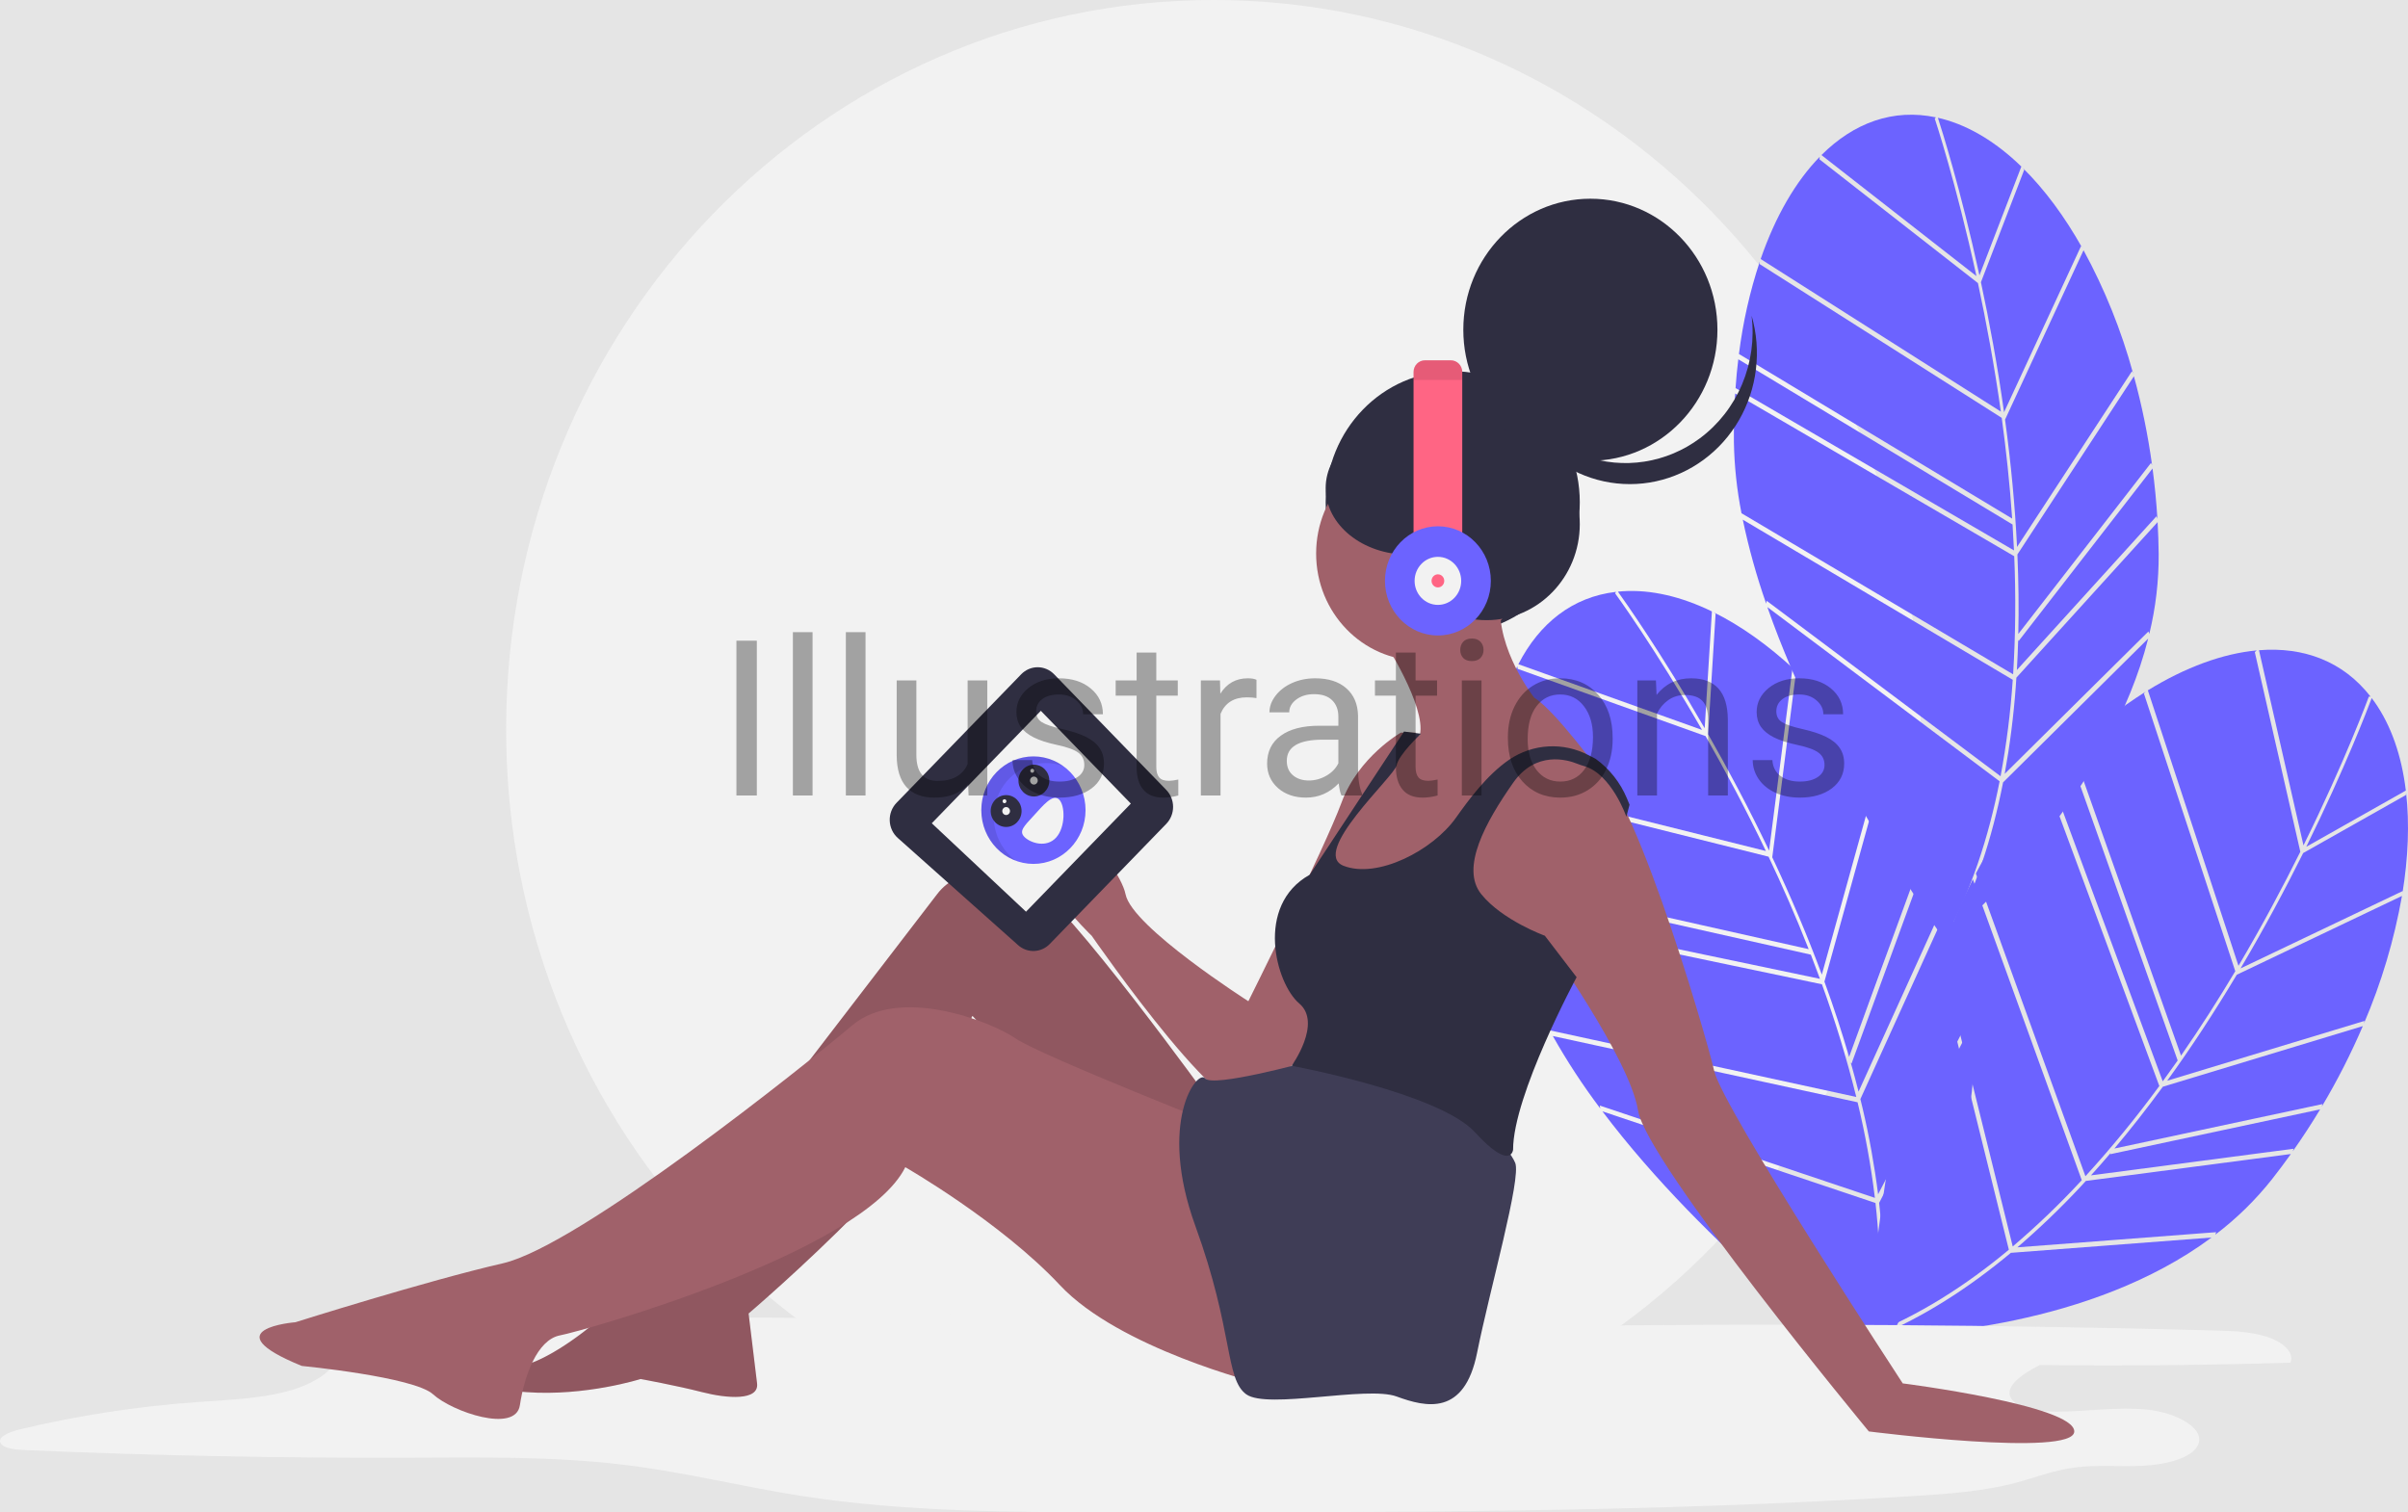 <svg width="796" height="500" viewBox="0 0 796 500" fill="none" xmlns="http://www.w3.org/2000/svg">
<rect width="796" height="500" fill="#E5E5E5"/>
<g clip-path="url(#clip0)">
<path d="M401.117 482.274C530.246 482.274 634.926 374.313 634.926 241.137C634.926 107.961 530.246 0 401.117 0C271.987 0 167.307 107.961 167.307 241.137C167.307 374.313 271.987 482.274 401.117 482.274Z" fill="#F2F2F2"/>
<path d="M669.125 56.166L654.827 93.299C657.594 106.215 660.3 120.781 662.472 136.292L687.929 81.347L688.346 82.009C682.514 71.614 675.882 62.645 668.686 55.554L669.125 56.166Z" fill="#6C63FF"/>
<path d="M654.338 91.034L668.189 55.065C660.068 47.19 651.239 41.706 642.028 39.286C641.549 39.16 641.072 39.05 640.595 38.942C641.706 42.35 648.099 62.403 654.338 91.034Z" fill="#6C63FF"/>
<path d="M712.84 170.693L713.162 171.517C712.82 165.91 712.284 160.364 711.553 154.878L667.297 211.921L667.136 211.55C667.04 214.917 666.897 218.237 666.705 221.512L712.84 170.693Z" fill="#6C63FF"/>
<path d="M704.762 122.71L705.135 123.466C701.25 109.27 695.75 95.599 688.747 82.737L662.804 138.729C664.776 153.276 666.095 167.313 666.762 180.841L704.762 122.71Z" fill="#6C63FF"/>
<path d="M581.743 86.414C578.446 96.355 576.132 106.613 574.834 117.034L665.15 171.452C664.342 159.73 663.119 148.515 661.701 138.151L581.646 87.295L581.743 86.414Z" fill="#6C63FF"/>
<path d="M573.642 129.193L573.724 128.307L665.752 181.972C665.622 179.093 665.465 176.239 665.281 173.409L574.633 118.791L574.721 117.906C574.261 121.578 573.901 125.341 573.642 129.193Z" fill="#6C63FF"/>
<path d="M711.064 153.028L711.41 153.822C710.049 143.885 708.039 134.055 705.394 124.397L666.88 183.315C667.275 192.338 667.374 201.098 667.178 209.596L711.064 153.028Z" fill="#6C63FF"/>
<path d="M662.146 258.662C658.474 277.454 652.843 294.212 645.3 308.744C655.847 299.469 697.719 260.194 710.112 211.129L662.146 258.662Z" fill="#6C63FF"/>
<path d="M576.105 171.812C578.078 181.236 580.661 190.512 583.837 199.579L583.98 198.619L661.319 256.634C663.279 246.098 664.623 235.451 665.346 224.748L576.105 171.812Z" fill="#6C63FF"/>
<path d="M653.341 91.283C646.583 60.308 639.658 39.488 639.558 39.19L639.991 38.807C625.842 35.807 612.824 40.57 602.108 51.267L653.341 91.283Z" fill="#6C63FF"/>
<path d="M666.543 224.046C666.476 225.061 666.414 226.08 666.338 227.086C665.626 236.734 664.405 246.335 662.681 255.846L710.192 208.764L710.487 209.58C712.599 200.923 713.639 192.025 713.582 183.098C713.545 179.591 713.426 176.099 713.228 172.621L666.543 224.046Z" fill="#6C63FF"/>
<path d="M661.413 136.084C659.255 120.751 656.576 106.358 653.84 93.592L601.432 52.658L601.569 51.805C593.567 60 586.883 71.54 582.011 85.642L661.413 136.084Z" fill="#6C63FF"/>
<path d="M661.001 258.306L584.228 200.715C603.255 255.09 640.363 307.328 642.739 310.644C651.532 294.724 657.357 276.872 661.001 258.306Z" fill="#6C63FF"/>
<path d="M665.428 222.92L665.472 222.871C666.271 209.895 666.391 196.885 665.833 183.896L573.579 130.098C573.251 135.319 573.113 140.688 573.167 146.203C573.31 154.091 574.15 161.95 575.676 169.681L665.428 222.92Z" fill="#6C63FF"/>
<path d="M795.326 262.832L761.349 282.026C755.492 293.794 748.569 306.793 740.649 320.168L794.236 294.595L794.147 295.38C796.085 283.537 796.523 272.267 795.366 262.072L795.326 262.832Z" fill="#6C63FF"/>
<path d="M762.373 279.96L795.286 261.368C793.901 249.96 790.492 239.929 784.895 232.007C784.604 231.594 784.305 231.196 784.004 230.799C782.752 234.155 775.275 253.805 762.373 279.96Z" fill="#6C63FF"/>
<path d="M758.167 379.796L757.906 380.641C761.11 376.099 764.127 371.474 766.957 366.768L697.594 381.59L697.699 381.199C695.543 383.728 693.379 386.192 691.207 388.588L758.167 379.796Z" fill="#6C63FF"/>
<path d="M781.62 337.525L781.439 338.353C787.227 324.864 791.445 310.716 794.006 296.204L739.398 322.263C731.92 334.764 724.255 346.443 716.403 357.301L781.62 337.525Z" fill="#6C63FF"/>
<path d="M709.319 228.648C700.632 234.136 692.505 240.515 685.061 247.687L720.968 349.009C727.595 339.449 733.588 330.007 738.905 321.092L708.699 229.263L709.319 228.648Z" fill="#6C63FF"/>
<path d="M676.623 256.268L677.235 255.639L714.925 357.508C716.605 355.204 718.25 352.903 719.858 350.603L683.819 248.908L684.434 248.284C681.809 250.81 679.206 253.471 676.623 256.268Z" fill="#6C63FF"/>
<path d="M767.724 365.022L767.5 365.861C772.596 357.312 777.128 348.418 781.063 339.24L714.963 359.283C709.687 366.493 704.346 373.305 698.94 379.721L767.724 365.022Z" fill="#6C63FF"/>
<path d="M664.721 414.201C650.271 426.26 635.57 435.462 620.774 441.693C634.633 441.487 691.171 438.781 731.059 409.144L664.721 414.201Z" fill="#6C63FF"/>
<path d="M652.163 290.712C647.855 299.268 644.108 308.112 640.946 317.184L641.65 316.539L665.338 412.096C673.362 405.27 680.983 397.954 688.158 390.187L652.163 290.712Z" fill="#6C63FF"/>
<path d="M761.451 279.496C775.403 251.194 782.945 230.603 783.052 230.308L783.623 230.298C774.58 218.68 761.608 213.785 746.74 214.975L761.451 279.496Z" fill="#6C63FF"/>
<path d="M689.514 390.432C688.835 391.17 688.157 391.914 687.476 392.639C680.961 399.602 674.083 406.193 666.874 412.385L732.583 407.375L732.306 408.198C739.287 402.92 745.59 396.751 751.067 389.838C753.207 387.112 755.276 384.345 757.273 381.535L689.514 390.432Z" fill="#6C63FF"/>
<path d="M739.962 319.311C747.783 306.082 754.62 293.234 760.408 281.603L745.359 215.601L745.992 215.034C734.761 216.083 722.476 220.574 710.002 228.23L739.962 319.311Z" fill="#6C63FF"/>
<path d="M664.058 413.174L640.545 318.316C621.572 372.712 617.847 437.354 617.626 441.471C634.243 434.994 649.77 425.076 664.058 413.174Z" fill="#6C63FF"/>
<path d="M689.352 388.831L689.416 388.823C698.056 379.355 706.195 369.414 713.798 359.043L676.015 256.924C672.533 260.728 669.107 264.773 665.738 269.056C660.969 275.225 656.756 281.83 653.151 288.789L689.352 388.831Z" fill="#6C63FF"/>
<path d="M567.117 202.895L564.648 242.767C571.15 254.169 578.09 267.159 584.804 281.218L592.547 220.848L593.142 221.345C584.48 213.318 575.485 206.903 566.516 202.453L567.117 202.895Z" fill="#6C63FF"/>
<path d="M563.504 240.769L565.896 202.146C555.813 197.245 545.773 194.845 536.288 195.48C535.794 195.513 535.308 195.56 534.822 195.609C536.9 198.497 548.99 215.529 563.504 240.769Z" fill="#6C63FF"/>
<path d="M643.016 297.878L643.568 298.559C641.563 293.336 639.391 288.232 637.051 283.247L612.059 351.605L611.795 351.304C612.712 354.536 613.571 357.74 614.371 360.915L643.016 297.878Z" fill="#6C63FF"/>
<path d="M620.952 254.819L621.534 255.42C613.585 243.158 604.256 231.909 593.741 221.91L585.85 283.429C592.085 296.636 597.546 309.565 602.235 322.218L620.952 254.819Z" fill="#6C63FF"/>
<path d="M493.08 259.517C492.923 270.022 493.797 280.517 495.686 290.841L597.888 313.802C593.607 302.912 589.082 292.636 584.627 283.232L493.251 260.386L493.08 259.517Z" fill="#6C63FF"/>
<path d="M498.196 302.784L498.009 301.915L601.613 323.616C600.627 320.919 599.622 318.255 598.6 315.622L496.021 292.576L495.839 291.707C496.503 295.345 497.288 299.038 498.196 302.784Z" fill="#6C63FF"/>
<path d="M636.033 281.644L636.6 282.289C632.327 273.273 627.469 264.565 622.059 256.223L603.089 324.533C606.169 332.988 608.888 341.288 611.248 349.432L636.033 281.644Z" fill="#6C63FF"/>
<path d="M621.169 397.699C623.309 416.742 622.976 434.474 620.158 450.699C627.408 438.516 655.458 387.816 652.539 337.204L621.169 397.699Z" fill="#6C63FF"/>
<path d="M513.312 342.531C518.013 350.864 523.249 358.863 528.987 366.474L528.835 365.515L619.775 396.035C618.48 385.39 616.568 374.835 614.048 364.426L513.312 342.531Z" fill="#6C63FF"/>
<path d="M562.63 241.324C546.92 214.02 534.094 196.428 533.91 196.176L534.207 195.673C519.852 197.331 508.899 206.011 501.914 219.6L562.63 241.324Z" fill="#6C63FF"/>
<path d="M614.975 363.377C615.216 364.363 615.462 365.353 615.692 366.334C617.906 375.736 619.623 385.256 620.834 394.851L651.907 334.929L652.432 335.61C651.847 326.704 650.169 317.91 647.439 309.439C646.352 306.116 645.193 302.832 643.962 299.588L614.975 363.377Z" fill="#6C63FF"/>
<path d="M583.734 281.358C577.087 267.463 570.225 254.629 563.797 243.361L501.688 221.138L501.562 220.283C496.408 230.628 493.51 243.733 493.102 258.698L583.734 281.358Z" fill="#6C63FF"/>
<path d="M619.973 397.726L529.699 367.429C564.091 413.076 615.037 450.926 618.291 453.323C621.882 435.38 622.071 416.544 619.973 397.726Z" fill="#6C63FF"/>
<path d="M613.577 362.661L613.605 362.601C610.476 350.006 606.691 337.594 602.268 325.419L498.408 303.665C499.66 308.735 501.138 313.885 502.843 319.113C505.342 326.569 508.496 333.775 512.265 340.641L613.577 362.661Z" fill="#6C63FF"/>
<path d="M519.293 438.368C589.978 437.508 660.66 438.001 731.34 439.847C737.42 440.006 743.73 440.21 749.099 441.871C754.469 443.532 758.601 447.094 757.132 450.517C729.541 451.359 701.921 451.619 674.273 451.297C668.252 454.339 661.642 458.92 665.342 463.022C667.903 465.861 674.223 466.706 679.75 466.712C689.761 466.724 699.813 465.03 709.676 466.024C719.539 467.018 729.38 472.368 726.491 477.922C724.297 482.14 715.973 484.228 708.398 484.601C700.823 484.974 693.067 484.198 685.662 485.197C678.626 486.146 672.53 488.612 665.944 490.334C655.557 493.05 644.042 493.889 632.712 494.603C545.718 500.084 458.003 500.04 370.496 499.991C335.07 499.971 299.163 499.915 264.953 494.582C245.453 491.541 226.766 486.82 207.02 484.37C183.434 481.444 159.057 481.841 134.936 481.929C92.591 482.083 50.282 481.241 8.009 479.404C4.863 479.267 1.002 478.804 0.153 477.043C-0.838 474.989 3.183 473.385 6.582 472.566C25.841 467.968 45.424 464.955 65.146 463.556C75.134 462.832 85.426 462.463 94.612 460.079C103.799 457.694 111.824 452.694 111.738 446.861C111.712 445.082 110.984 443.179 112.424 441.607C114.335 439.52 119.039 439.041 123.098 438.814C168.088 436.292 213.324 435.239 258.518 435.662C274.416 435.811 290.379 436.14 306.164 435.036C319.098 434.131 331.766 432.273 344.513 430.713C361.623 428.62 436.084 417.774 446.946 426.574C455.078 433.162 438.29 434.584 460.098 437.272C479.087 439.612 500.034 438.602 519.293 438.368Z" fill="#F2F2F2"/>
<path d="M480.22 209.371C503.417 209.371 522.222 189.976 522.222 166.053C522.222 142.129 503.417 122.734 480.22 122.734C457.023 122.734 438.218 142.129 438.218 166.053C438.218 189.976 457.023 209.371 480.22 209.371Z" fill="#2F2E41"/>
<path d="M525.722 152.335C548.919 152.335 567.724 132.941 567.724 109.017C567.724 85.093 548.919 65.699 525.722 65.699C502.525 65.699 483.72 85.093 483.72 109.017C483.72 132.941 502.525 152.335 525.722 152.335Z" fill="#2F2E41"/>
<path d="M561.95 144.887C556.514 148.94 550.216 151.59 543.583 152.617C536.949 153.645 530.174 153.019 523.824 150.792C517.473 148.565 511.732 144.801 507.081 139.817C502.429 134.833 499.003 128.772 497.089 122.142C497.813 128.083 499.724 133.805 502.701 138.947C505.678 144.088 509.656 148.537 514.384 152.013C519.113 155.489 524.488 157.916 530.172 159.141C535.856 160.366 541.724 160.363 547.406 159.131C553.088 157.899 558.461 155.465 563.185 151.983C567.91 148.502 571.883 144.048 574.854 138.903C577.825 133.758 579.729 128.033 580.447 122.091C581.164 116.148 580.679 110.117 579.023 104.377C579.964 112.088 578.875 119.918 575.871 127.046C572.867 134.174 568.059 140.336 561.95 144.887V144.887Z" fill="#2F2E41"/>
<path d="M469.369 218.395C488.314 218.395 503.671 202.557 503.671 183.019C503.671 163.481 488.314 147.642 469.369 147.642C450.425 147.642 435.068 163.481 435.068 183.019C435.068 202.557 450.425 218.395 469.369 218.395Z" fill="#A0616A"/>
<path d="M457.469 211.897C457.469 211.897 471.47 233.556 469.369 242.942C469.369 242.942 460.269 247.274 460.269 248.718C460.269 250.162 451.869 263.879 451.869 263.879L442.068 277.596L437.868 295.646H458.169L480.57 277.596L502.271 253.05C502.271 253.05 516.971 245.83 524.672 251.606L528.872 255.215C528.872 255.215 514.171 235 507.171 230.669C507.171 230.669 494.571 214.785 495.971 198.902L457.469 211.897Z" fill="#A0616A"/>
<path d="M463.069 242.22C463.069 242.22 449.069 250.162 443.468 265.323C437.868 280.484 412.667 331.022 412.667 331.022C412.667 331.022 410.567 363.511 411.967 364.954C413.367 366.398 429.468 350.515 432.268 346.183C435.068 341.852 446.269 289.87 446.269 289.87L464.469 259.547L467.969 242.22H463.069Z" fill="#A0616A"/>
<path d="M418.967 333.188L412.667 331.022C412.667 331.022 374.166 306.475 372.065 295.646C369.965 284.816 339.164 248.718 338.464 268.211C337.764 287.704 360.865 309.363 360.865 309.363C360.865 309.363 411.267 382.282 414.067 361.345L418.967 333.188Z" fill="#A0616A"/>
<path d="M482.67 283.372C482.67 283.372 483.37 303.587 510.671 310.807C510.671 310.807 538.672 349.793 541.472 367.12C544.273 384.448 617.776 473.25 617.776 473.25C617.776 473.25 685.679 481.913 685.679 473.25C685.679 464.586 628.976 457.366 628.976 457.366C628.976 457.366 569.474 366.398 566.674 354.125C563.873 341.852 537.272 250.884 524.672 251.606C524.672 251.606 512.771 245.83 505.771 250.162C498.771 254.494 482.67 283.372 482.67 283.372Z" fill="#A0616A"/>
<path d="M400.767 364.954C400.767 364.954 351.765 297.09 341.264 292.758C330.764 288.426 317.463 285.538 309.763 295.646C302.063 305.753 211.059 424.156 211.059 424.156C211.059 424.156 178.857 458.088 162.757 451.59C162.757 451.59 154.356 458.81 173.957 460.254C193.558 461.698 211.759 455.922 211.759 455.922C211.759 455.922 223.659 458.088 232.06 460.254C240.46 462.42 250.96 463.142 250.26 457.366L247.46 434.263C247.46 434.263 319.563 372.896 321.663 346.905C321.663 346.905 320.263 334.632 321.663 336.076C323.063 337.52 352.465 370.008 365.765 377.228C379.066 384.448 411.967 394.555 411.967 394.555L400.767 364.954Z" fill="#A0616A"/>
<path opacity="0.1" d="M400.767 364.954C400.767 364.954 351.765 297.09 341.264 292.758C330.764 288.426 317.463 285.538 309.763 295.646C302.063 305.753 211.059 424.156 211.059 424.156C211.059 424.156 178.857 458.088 162.757 451.59C162.757 451.59 154.356 458.81 173.957 460.254C193.558 461.698 211.759 455.922 211.759 455.922C211.759 455.922 223.659 458.088 232.06 460.254C240.46 462.42 250.96 463.142 250.26 457.366L247.46 434.263C247.46 434.263 319.563 372.896 321.663 346.905C321.663 346.905 320.263 334.632 321.663 336.076C323.063 337.52 352.465 370.008 365.765 377.228C379.066 384.448 411.967 394.555 411.967 394.555L400.767 364.954Z" fill="black"/>
<path d="M408.467 374.34C408.467 374.34 344.064 349.071 335.664 343.295C327.264 337.52 297.162 325.968 281.762 338.964C266.361 351.959 191.458 411.882 166.257 417.658C141.056 423.434 97.654 437.151 97.654 437.151C97.654 437.151 69.653 439.317 99.754 451.591C99.754 451.591 136.856 455.2 143.156 460.976C149.456 466.752 170.457 473.972 171.857 464.586C173.257 455.2 177.457 442.927 185.158 441.483C192.858 440.039 285.262 414.048 299.262 385.892C299.262 385.892 330.764 403.941 350.365 424.878C369.965 445.815 416.167 457.366 416.167 457.366L408.467 374.34Z" fill="#A0616A"/>
<path d="M431.568 351.237C431.568 351.237 400.882 359.649 398.374 356.526C395.866 353.403 382.566 370.73 395.166 405.385C407.767 440.039 404.967 455.922 411.967 460.976C418.967 466.03 451.869 458.088 461.669 461.698C471.47 465.308 484.07 468.196 488.27 447.259C492.47 426.322 502.971 389.501 500.871 384.448C498.771 379.394 487.57 367.842 487.57 367.842L464.469 355.569L431.568 351.237Z" fill="#3F3D56"/>
<path d="M537.622 270.016C537.622 270.016 532.749 255.937 523.702 253.297C522.937 253.082 522.183 252.828 521.443 252.533C518.045 251.142 507.679 248.104 500.171 258.825C491.07 271.821 482.67 286.982 489.67 295.646C496.671 304.309 510.671 309.363 510.671 309.363L521.172 323.08C521.172 323.08 500.171 362.067 500.171 380.116C500.171 380.116 499.471 387.336 487.57 374.34C475.67 361.345 426.969 352.36 426.969 352.36C426.969 352.36 437.168 338.242 429.468 331.744C421.767 325.246 414.718 299.365 432.943 289.203L464.119 241.859L469.719 242.581C469.719 242.581 462.369 249.44 461.669 253.05C460.969 256.659 432.968 281.928 444.168 286.26C455.369 290.592 473.57 281.206 481.27 270.377C485.505 264.421 491.434 256.28 498.941 251.121C502.796 248.527 507.246 247.026 511.843 246.772C516.439 246.517 521.019 247.518 525.121 249.672L527.472 250.884C532.048 254.187 535.638 258.743 537.838 264.038L538.672 266.045L537.622 270.016Z" fill="#2F2E41"/>
<path d="M491.42 205.039C508.431 205.039 522.222 190.816 522.222 173.272C522.222 155.728 508.431 141.506 491.42 141.506C474.409 141.506 460.619 155.728 460.619 173.272C460.619 190.816 474.409 205.039 491.42 205.039Z" fill="#2F2E41"/>
<path d="M465.519 183.38C480.597 183.38 492.82 173.521 492.82 161.36C492.82 149.198 480.597 139.34 465.519 139.34C450.441 139.34 438.218 149.198 438.218 161.36C438.218 173.521 450.441 183.38 465.519 183.38Z" fill="#2F2E41"/>
<path d="M475.67 204.317C478.183 204.317 480.22 200.6 480.22 196.014C480.22 191.429 478.183 187.711 475.67 187.711C473.157 187.711 471.12 191.429 471.12 196.014C471.12 200.6 473.157 204.317 475.67 204.317Z" fill="#A0616A"/>
<path d="M483.37 122.994V180.492H467.269V122.994C467.269 121.968 467.665 120.984 468.368 120.258C469.072 119.532 470.026 119.125 471.021 119.125H479.618C480.613 119.125 481.567 119.532 482.271 120.258C482.975 120.984 483.37 121.968 483.37 122.994Z" fill="#FF6584"/>
<path d="M475.32 210.093C484.985 210.093 492.82 202.012 492.82 192.043C492.82 182.075 484.985 173.994 475.32 173.994C465.654 173.994 457.819 182.075 457.819 192.043C457.819 202.012 465.654 210.093 475.32 210.093Z" fill="#6C63FF"/>
<path d="M475.32 199.985C479.572 199.985 483.02 196.429 483.02 192.043C483.02 187.657 479.572 184.102 475.32 184.102C471.067 184.102 467.619 187.657 467.619 192.043C467.619 196.429 471.067 199.985 475.32 199.985Z" fill="#F2F2F2"/>
<path d="M475.32 194.209C476.48 194.209 477.42 193.24 477.42 192.043C477.42 190.847 476.48 189.877 475.32 189.877C474.16 189.877 473.22 190.847 473.22 192.043C473.22 193.24 474.16 194.209 475.32 194.209Z" fill="#FF6584"/>
<path opacity="0.1" d="M483.37 122.994V125.622H467.269V122.994C467.269 121.968 467.665 120.984 468.368 120.258C469.072 119.532 470.026 119.125 471.021 119.125H479.618C480.613 119.125 481.567 119.532 482.271 120.258C482.975 120.984 483.37 121.968 483.37 122.994Z" fill="black"/>
<path d="M296.36 265.429L337.578 222.919C338.292 222.183 339.139 221.599 340.072 221.2C341.005 220.802 342.005 220.597 343.014 220.597C344.024 220.597 345.024 220.802 345.956 221.2C346.889 221.599 347.737 222.183 348.451 222.919L385.53 261.16C386.971 262.647 387.782 264.664 387.782 266.767C387.782 268.87 386.971 270.887 385.53 272.374L347.018 312.092C345.645 313.508 343.803 314.336 341.862 314.409C339.921 314.482 338.025 313.795 336.555 312.485L296.77 277.036C295.97 276.323 295.322 275.448 294.865 274.466C294.407 273.483 294.152 272.414 294.113 271.324C294.075 270.235 294.254 269.149 294.641 268.135C295.027 267.121 295.613 266.199 296.36 265.429V265.429Z" fill="#2F2E41"/>
<path d="M308.013 272.182L344.064 235L373.815 265.684L339.164 301.421L308.013 272.182Z" fill="#F2F2F2"/>
<path d="M341.614 285.618C351.129 285.618 358.843 277.663 358.843 267.85C358.843 258.037 351.129 250.082 341.614 250.082C332.099 250.082 324.386 258.037 324.386 267.85C324.386 277.663 332.099 285.618 341.614 285.618Z" fill="#6C63FF"/>
<path opacity="0.1" d="M333.946 282.994C331.064 280.201 329.201 276.471 328.671 272.429C328.14 268.387 328.974 264.28 331.032 260.798C333.09 257.315 336.247 254.669 339.974 253.303C343.7 251.937 347.769 251.935 351.496 253.297C349.482 251.842 347.19 250.849 344.773 250.384C342.356 249.919 339.871 249.993 337.484 250.601C335.097 251.209 332.864 252.337 330.935 253.908C329.006 255.48 327.425 257.46 326.299 259.714C325.173 261.968 324.528 264.444 324.407 266.977C324.286 269.51 324.692 272.039 325.598 274.397C326.504 276.754 327.888 278.884 329.659 280.644C331.429 282.403 333.544 283.752 335.861 284.598C335.187 284.111 334.547 283.575 333.946 282.994V282.994Z" fill="black"/>
<path d="M350.084 264.319C352.139 266.31 352.248 273.477 349.111 276.92C345.974 280.364 340.779 278.779 338.724 276.788C336.67 274.797 338.533 273.154 341.67 269.71C344.807 266.267 348.03 262.328 350.084 264.319Z" fill="#F2F2F2"/>
<path d="M332.595 273.404C335.414 273.404 337.699 271.047 337.699 268.14C337.699 265.232 335.414 262.875 332.595 262.875C329.775 262.875 327.49 265.232 327.49 268.14C327.49 271.047 329.775 273.404 332.595 273.404Z" fill="#2F2E41"/>
<path d="M341.77 263.333C344.59 263.333 346.875 260.976 346.875 258.068C346.875 255.16 344.59 252.803 341.77 252.803C338.951 252.803 336.666 255.16 336.666 258.068C336.666 260.976 338.951 263.333 341.77 263.333Z" fill="#2F2E41"/>
<path d="M332.595 269.456C333.299 269.456 333.871 268.866 333.871 268.139C333.871 267.413 333.299 266.823 332.595 266.823C331.89 266.823 331.318 267.413 331.318 268.139C331.318 268.866 331.89 269.456 332.595 269.456Z" fill="#F2F2F2"/>
<path d="M332.045 265.556C332.398 265.556 332.683 265.262 332.683 264.898C332.683 264.535 332.398 264.24 332.045 264.24C331.693 264.24 331.407 264.535 331.407 264.898C331.407 265.262 331.693 265.556 332.045 265.556Z" fill="#F2F2F2"/>
<path d="M341.221 255.485C341.573 255.485 341.859 255.19 341.859 254.827C341.859 254.463 341.573 254.169 341.221 254.169C340.869 254.169 340.583 254.463 340.583 254.827C340.583 255.19 340.869 255.485 341.221 255.485Z" fill="#F2F2F2"/>
<path d="M341.77 259.384C342.475 259.384 343.046 258.795 343.046 258.068C343.046 257.341 342.475 256.752 341.77 256.752C341.065 256.752 340.494 257.341 340.494 258.068C340.494 258.795 341.065 259.384 341.77 259.384Z" fill="#F2F2F2"/>
<path d="M250.184 263H243.434V211.812H250.184V263ZM268.605 263H262.102V209H268.605V263ZM286.113 263H279.609V209H286.113V263ZM320.039 259.238C317.508 262.215 313.793 263.703 308.895 263.703C304.84 263.703 301.746 262.531 299.613 260.188C297.504 257.82 296.438 254.328 296.414 249.711V224.961H302.918V249.535C302.918 255.301 305.262 258.184 309.949 258.184C314.918 258.184 318.223 256.332 319.863 252.629V224.961H326.367V263H320.18L320.039 259.238ZM358.43 252.91C358.43 251.152 357.762 249.793 356.426 248.832C355.113 247.848 352.805 247.004 349.5 246.301C346.219 245.598 343.605 244.754 341.66 243.77C339.738 242.785 338.309 241.613 337.371 240.254C336.457 238.895 336 237.277 336 235.402C336 232.285 337.312 229.648 339.938 227.492C342.586 225.336 345.961 224.258 350.062 224.258C354.375 224.258 357.867 225.371 360.539 227.598C363.234 229.824 364.582 232.672 364.582 236.141H358.043C358.043 234.359 357.281 232.824 355.758 231.535C354.258 230.246 352.359 229.602 350.062 229.602C347.695 229.602 345.844 230.117 344.508 231.148C343.172 232.18 342.504 233.527 342.504 235.191C342.504 236.762 343.125 237.945 344.367 238.742C345.609 239.539 347.848 240.301 351.082 241.027C354.34 241.754 356.977 242.621 358.992 243.629C361.008 244.637 362.496 245.855 363.457 247.285C364.441 248.691 364.934 250.414 364.934 252.453C364.934 255.852 363.574 258.582 360.855 260.645C358.137 262.684 354.609 263.703 350.273 263.703C347.227 263.703 344.531 263.164 342.188 262.086C339.844 261.008 338.004 259.508 336.668 257.586C335.355 255.641 334.699 253.543 334.699 251.293H341.203C341.32 253.473 342.188 255.207 343.805 256.496C345.445 257.762 347.602 258.395 350.273 258.395C352.734 258.395 354.703 257.902 356.18 256.918C357.68 255.91 358.43 254.574 358.43 252.91ZM382.23 215.75V224.961H389.332V229.988H382.23V253.578C382.23 255.102 382.547 256.25 383.18 257.023C383.812 257.773 384.891 258.148 386.414 258.148C387.164 258.148 388.195 258.008 389.508 257.727V263C387.797 263.469 386.133 263.703 384.516 263.703C381.609 263.703 379.418 262.824 377.941 261.066C376.465 259.309 375.727 256.812 375.727 253.578V229.988H368.801V224.961H375.727V215.75H382.23ZM415.348 230.797C414.363 230.633 413.297 230.551 412.148 230.551C407.883 230.551 404.988 232.367 403.465 236V263H396.961V224.961H403.289L403.395 229.355C405.527 225.957 408.551 224.258 412.465 224.258C413.73 224.258 414.691 224.422 415.348 224.75V230.797ZM443.438 263C443.062 262.25 442.758 260.914 442.523 258.992C439.5 262.133 435.891 263.703 431.695 263.703C427.945 263.703 424.863 262.648 422.449 260.539C420.059 258.406 418.863 255.711 418.863 252.453C418.863 248.492 420.363 245.422 423.363 243.242C426.387 241.039 430.629 239.938 436.09 239.938H442.418V236.949C442.418 234.676 441.738 232.871 440.379 231.535C439.02 230.176 437.016 229.496 434.367 229.496C432.047 229.496 430.102 230.082 428.531 231.254C426.961 232.426 426.176 233.844 426.176 235.508H419.637C419.637 233.609 420.305 231.781 421.641 230.023C423 228.242 424.828 226.836 427.125 225.805C429.445 224.773 431.988 224.258 434.754 224.258C439.137 224.258 442.57 225.359 445.055 227.562C447.539 229.742 448.828 232.754 448.922 236.598V254.105C448.922 257.598 449.367 260.375 450.258 262.438V263H443.438ZM432.645 258.043C434.684 258.043 436.617 257.516 438.445 256.461C440.273 255.406 441.598 254.035 442.418 252.348V244.543H437.32C429.352 244.543 425.367 246.875 425.367 251.539C425.367 253.578 426.047 255.172 427.406 256.32C428.766 257.469 430.512 258.043 432.645 258.043ZM467.941 215.75V224.961H475.043V229.988H467.941V253.578C467.941 255.102 468.258 256.25 468.891 257.023C469.523 257.773 470.602 258.148 472.125 258.148C472.875 258.148 473.906 258.008 475.219 257.727V263C473.508 263.469 471.844 263.703 470.227 263.703C467.32 263.703 465.129 262.824 463.652 261.066C462.176 259.309 461.438 256.812 461.438 253.578V229.988H454.512V224.961H461.438V215.75H467.941ZM489.738 263H483.234V224.961H489.738V263ZM482.707 214.871C482.707 213.816 483.023 212.926 483.656 212.199C484.312 211.473 485.273 211.109 486.539 211.109C487.805 211.109 488.766 211.473 489.422 212.199C490.078 212.926 490.406 213.816 490.406 214.871C490.406 215.926 490.078 216.805 489.422 217.508C488.766 218.211 487.805 218.562 486.539 218.562C485.273 218.562 484.312 218.211 483.656 217.508C483.023 216.805 482.707 215.926 482.707 214.871ZM498.457 243.629C498.457 239.902 499.184 236.551 500.637 233.574C502.113 230.598 504.152 228.301 506.754 226.684C509.379 225.066 512.367 224.258 515.719 224.258C520.898 224.258 525.082 226.051 528.27 229.637C531.48 233.223 533.086 237.992 533.086 243.945V244.402C533.086 248.105 532.371 251.434 530.941 254.387C529.535 257.316 527.508 259.602 524.859 261.242C522.234 262.883 519.211 263.703 515.789 263.703C510.633 263.703 506.449 261.91 503.238 258.324C500.051 254.738 498.457 249.992 498.457 244.086V243.629ZM504.996 244.402C504.996 248.621 505.969 252.008 507.914 254.562C509.883 257.117 512.508 258.395 515.789 258.395C519.094 258.395 521.719 257.105 523.664 254.527C525.609 251.926 526.582 248.293 526.582 243.629C526.582 239.457 525.586 236.082 523.594 233.504C521.625 230.902 519 229.602 515.719 229.602C512.508 229.602 509.918 230.879 507.949 233.434C505.98 235.988 504.996 239.645 504.996 244.402ZM547.395 224.961L547.605 229.742C550.512 226.086 554.309 224.258 558.996 224.258C567.035 224.258 571.09 228.793 571.16 237.863V263H564.656V237.828C564.633 235.086 564 233.059 562.758 231.746C561.539 230.434 559.629 229.777 557.027 229.777C554.918 229.777 553.066 230.34 551.473 231.465C549.879 232.59 548.637 234.066 547.746 235.895V263H541.242V224.961H547.395ZM603.117 252.91C603.117 251.152 602.449 249.793 601.113 248.832C599.801 247.848 597.492 247.004 594.188 246.301C590.906 245.598 588.293 244.754 586.348 243.77C584.426 242.785 582.996 241.613 582.059 240.254C581.145 238.895 580.688 237.277 580.688 235.402C580.688 232.285 582 229.648 584.625 227.492C587.273 225.336 590.648 224.258 594.75 224.258C599.062 224.258 602.555 225.371 605.227 227.598C607.922 229.824 609.27 232.672 609.27 236.141H602.73C602.73 234.359 601.969 232.824 600.445 231.535C598.945 230.246 597.047 229.602 594.75 229.602C592.383 229.602 590.531 230.117 589.195 231.148C587.859 232.18 587.191 233.527 587.191 235.191C587.191 236.762 587.812 237.945 589.055 238.742C590.297 239.539 592.535 240.301 595.77 241.027C599.027 241.754 601.664 242.621 603.68 243.629C605.695 244.637 607.184 245.855 608.145 247.285C609.129 248.691 609.621 250.414 609.621 252.453C609.621 255.852 608.262 258.582 605.543 260.645C602.824 262.684 599.297 263.703 594.961 263.703C591.914 263.703 589.219 263.164 586.875 262.086C584.531 261.008 582.691 259.508 581.355 257.586C580.043 255.641 579.387 253.543 579.387 251.293H585.891C586.008 253.473 586.875 255.207 588.492 256.496C590.133 257.762 592.289 258.395 594.961 258.395C597.422 258.395 599.391 257.902 600.867 256.918C602.367 255.91 603.117 254.574 603.117 252.91Z" fill="black" fill-opacity="0.33"/>
</g>
<defs>
<clipPath id="clip0">
<rect width="796" height="500" fill="white"/>
</clipPath>
</defs>
</svg>
